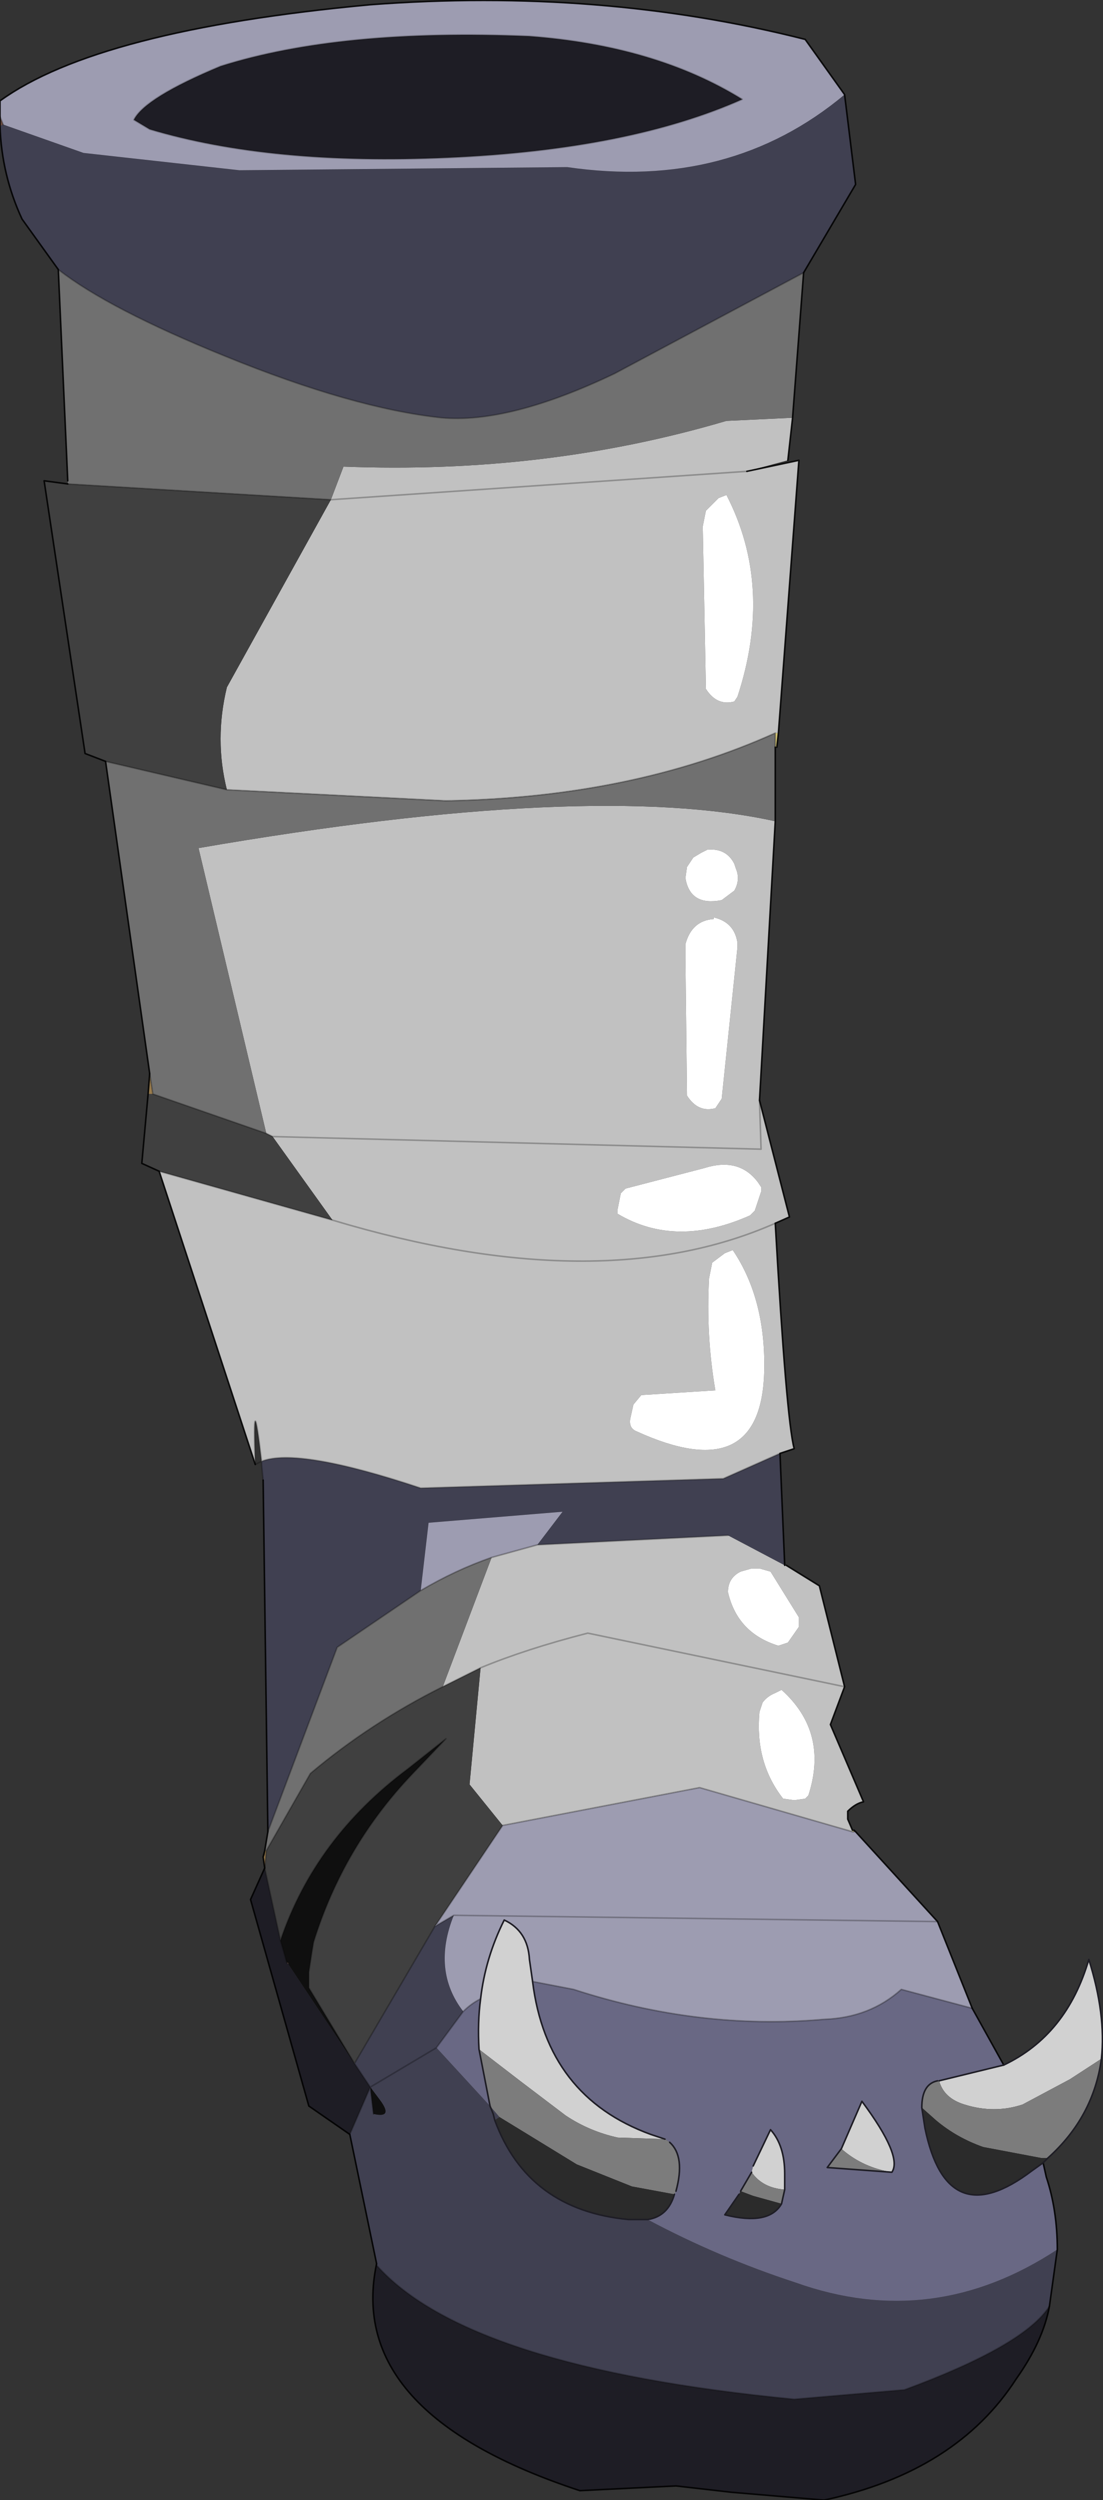 <?xml version="1.0" encoding="UTF-8" standalone="no"?>
<svg xmlns:xlink="http://www.w3.org/1999/xlink" height="79.3px" width="35.0px" xmlns="http://www.w3.org/2000/svg">
  <rect width="100%" height="100%" fill="#333333" stroke="none"/>
  <g transform="matrix(1.0, 0.0, 0.0, 1.0, 0.0, 0.0)">
    <path d="M4.85 34.7 L4.7 34.7 4.75 34.05 4.85 34.7 M8.4 59.25 L8.35 58.9 8.4 58.7 8.45 58.7 8.4 59.25 M8.35 58.9 L8.45 58.7 8.35 58.9" fill="#997c4d" fill-rule="evenodd" stroke="none"/>
    <path d="M0.1 3.95 L0.0 4.0 0.0 3.7 0.1 3.95 M9.15 62.3 L9.1 62.25 9.15 62.25 9.15 62.3" fill="#6d4d41" fill-rule="evenodd" stroke="none"/>
    <path d="M24.6 23.7 L24.6 23.25 24.7 23.25 24.65 23.7 24.6 23.7" fill="#d6c778" fill-rule="evenodd" stroke="none"/>
    <path d="M27.1 58.1 L27.05 58.1 27.05 58.05 27.1 58.1" fill="#ddd682" fill-rule="evenodd" stroke="none"/>
    <path d="M27.15 58.1 L27.1 58.1 27.1 58.05 27.15 58.1" fill="#a26c51" fill-rule="evenodd" stroke="none"/>
    <path d="M4.25 3.8 Q4.6 3.1 7.0 2.1 10.8 0.9 16.8 1.15 20.8 1.45 23.55 3.15 19.95 4.75 14.2 5.0 8.6 5.25 4.75 4.1 L4.25 3.8 M33.3 73.15 Q33.1 74.25 32.25 75.45 30.35 78.4 26.15 79.3 L23.2 79.05 21.45 78.85 18.4 79.0 Q10.95 76.55 11.95 71.8 L11.95 71.85 Q14.85 75.1 25.2 76.1 L28.7 75.8 Q32.5 74.4 33.3 73.15 M11.1 67.7 L9.8 66.8 7.95 60.25 8.4 59.25 8.9 61.55 9.1 62.25 9.15 62.3 11.25 65.45 11.75 66.2 11.1 67.7" fill="#1e1d25" fill-rule="evenodd" stroke="none"/>
    <path d="M0.1 3.95 L2.65 4.85 7.6 5.4 18.0 5.3 Q23.15 6.05 26.8 3.0 L27.15 5.85 25.5 8.65 19.5 11.85 Q16.15 13.45 14.0 13.25 11.2 12.95 7.15 11.3 3.45 9.8 1.85 8.55 L0.7 6.95 Q0.05 5.55 0.0 4.0 L0.1 3.95 M20.55 70.4 Q22.8 71.6 25.25 72.4 29.6 73.95 33.55 71.35 L33.3 73.15 Q32.5 74.4 28.7 75.8 L25.2 76.1 Q14.85 75.1 11.95 71.85 L11.95 71.8 11.1 67.7 11.75 66.2 11.85 67.05 Q12.5 67.2 12.05 66.6 L11.75 66.2 11.25 65.45 13.8 61.1 14.4 60.75 Q13.7 62.5 14.7 63.8 L13.85 64.95 15.55 66.8 15.85 67.15 15.7 67.25 Q16.75 70.1 19.95 70.4 L20.55 70.4 M8.5 58.1 L8.35 46.95 8.3 46.45 8.3 46.35 Q9.45 45.9 13.35 47.2 L22.95 46.9 24.75 46.1 24.9 49.65 23.1 48.7 17.05 49.0 17.85 47.95 13.6 48.3 13.35 50.45 10.7 52.25 8.5 58.1 M13.85 64.95 L11.75 66.2 13.85 64.95 M15.7 67.25 L15.65 67.05 15.55 66.8 15.65 67.05 15.7 67.25" fill="#404051" fill-rule="evenodd" stroke="none"/>
    <path d="M29.8 66.0 L29.75 66.0 Q29.25 66.1 29.25 66.85 L29.35 67.5 Q30.05 70.9 32.75 68.85 L33.1 68.6 33.2 69.05 Q33.55 70.1 33.55 71.35 29.6 73.95 25.25 72.4 22.8 71.6 20.55 70.4 21.2 70.3 21.4 69.6 L21.45 69.5 Q21.75 68.4 21.25 67.95 L21.1 67.85 20.65 67.7 Q17.35 66.5 16.9 62.85 L18.2 63.1 Q22.2 64.4 26.15 64.05 27.6 64.0 28.6 63.1 L30.85 63.7 31.85 65.5 29.8 66.0 M15.25 63.4 Q15.15 64.15 15.2 65.0 L15.55 66.8 13.85 64.95 14.7 63.8 Q14.95 63.55 15.25 63.4 M24.9 69.45 L24.9 68.95 Q24.9 68.05 24.45 67.55 L23.9 68.7 23.85 68.9 23.5 69.5 23.45 69.6 23.0 70.25 Q24.4 70.6 24.8 69.9 L24.9 69.45 M26.7 68.15 L26.25 68.75 28.3 68.9 Q28.65 68.4 27.35 66.65 L26.7 68.15" fill="#696884" fill-rule="evenodd" stroke="none"/>
    <path d="M4.25 3.8 L4.75 4.1 Q8.6 5.25 14.2 5.0 19.95 4.75 23.55 3.15 20.8 1.45 16.8 1.15 10.8 0.9 7.0 2.1 4.6 3.1 4.25 3.8 M26.8 3.0 Q23.15 6.05 18.0 5.3 L7.6 5.4 2.65 4.85 0.1 3.95 0.0 3.7 0.0 3.2 Q3.1 0.95 11.75 0.15 19.05 -0.4 25.55 1.25 L26.8 3.0 M30.85 63.7 L28.6 63.1 Q27.6 64.0 26.15 64.05 22.2 64.4 18.2 63.1 L16.9 62.85 16.8 62.15 Q16.75 61.25 16.0 60.9 15.4 62.1 15.25 63.4 14.95 63.55 14.7 63.8 13.7 62.5 14.4 60.75 L13.8 61.1 15.95 57.9 22.2 56.7 27.05 58.1 27.1 58.1 27.15 58.1 29.75 60.95 14.4 60.75 29.75 60.95 30.85 63.7 M17.05 49.0 L15.6 49.4 Q14.45 49.8 13.35 50.45 L13.6 48.3 17.85 47.95 17.05 49.0" fill="#9d9cb1" fill-rule="evenodd" stroke="none"/>
    <path d="M10.5 15.85 L10.9 14.8 Q17.3 15.05 23.05 13.35 L25.15 13.25 25.0 14.6 23.7 14.95 10.5 15.85 23.7 14.95 25.35 14.6 24.7 23.25 24.6 23.25 Q20.05 25.3 14.15 25.4 L7.2 25.05 Q6.8 23.45 7.2 21.8 L10.5 15.85 M8.65 36.05 L8.45 35.95 6.3 26.9 Q18.75 24.75 24.6 26.05 L24.1 34.9 24.15 36.45 8.65 36.05 24.15 36.45 24.1 34.9 25.05 38.6 24.6 38.8 Q19.05 41.25 10.55 38.7 L8.65 36.05 M5.05 37.15 L10.55 38.7 Q19.05 41.25 24.6 38.8 24.95 45.0 25.2 45.95 L24.75 46.1 22.95 46.9 13.35 47.2 Q9.45 45.9 8.3 46.35 8.0 43.75 8.1 46.45 L5.05 37.15 M22.4 16.2 L22.3 16.7 22.4 21.85 Q22.75 22.4 23.3 22.25 L23.4 22.1 Q24.55 18.6 23.05 15.7 L22.8 15.8 22.4 16.2 M20.0 45.0 Q19.95 45.3 20.2 45.4 24.15 47.2 24.25 43.5 24.3 41.2 23.25 39.65 L23.0 39.75 22.6 40.05 22.5 40.55 Q22.4 42.35 22.7 44.1 L20.35 44.25 20.1 44.55 20.0 45.0 M19.6 38.35 L19.6 38.5 Q21.45 39.6 23.8 38.55 L23.95 38.4 24.15 37.8 24.15 37.65 24.05 37.5 Q23.45 36.7 22.35 37.05 L19.85 37.7 19.7 37.85 19.6 38.35 M23.4 30.05 L23.4 29.9 Q23.3 29.25 22.65 29.1 L22.65 29.15 Q21.95 29.2 21.75 29.95 L21.75 30.4 21.8 34.75 Q22.15 35.3 22.7 35.15 L22.9 34.85 23.4 30.05 M22.25 27.05 L22.0 27.2 21.8 27.5 21.75 27.85 Q21.9 28.75 22.9 28.55 L23.3 28.25 Q23.5 27.9 23.35 27.55 L23.3 27.4 Q23.05 26.9 22.45 26.95 L22.25 27.05 M25.35 51.3 L24.45 49.85 24.1 49.75 23.85 49.75 23.5 49.85 Q23.1 50.05 23.1 50.5 23.4 51.8 24.7 52.2 L25.0 52.1 25.35 51.6 25.35 51.3 M24.9 49.65 L24.95 49.65 26.0 50.3 26.8 53.5 18.65 51.8 Q16.7 52.3 15.25 52.9 16.7 52.3 18.65 51.8 L26.8 53.5 26.35 54.7 27.4 57.15 Q27.15 57.2 26.9 57.45 L26.9 57.7 27.05 58.05 27.05 58.1 22.2 56.7 15.95 57.9 14.9 56.6 15.25 52.9 14.05 53.5 15.6 49.4 17.05 49.0 23.1 48.7 24.9 49.65 M24.85 57.05 L25.2 57.1 25.55 57.05 25.65 56.95 Q26.3 54.95 24.8 53.6 L24.6 53.7 Q24.35 53.8 24.2 54.0 L24.1 54.3 Q23.95 55.9 24.85 57.05" fill="#c1c1c1" fill-rule="evenodd" stroke="none"/>
    <path d="M1.85 8.55 Q3.45 9.8 7.15 11.3 11.2 12.95 14.0 13.25 16.15 13.45 19.5 11.85 L25.5 8.65 25.15 13.25 23.05 13.35 Q17.3 15.05 10.9 14.8 L10.5 15.85 2.15 15.35 2.15 15.25 1.85 8.55 M3.35 24.15 L7.2 25.05 14.15 25.4 Q20.05 25.3 24.6 23.25 L24.6 23.7 24.6 26.05 Q18.75 24.75 6.3 26.9 L8.45 35.95 4.85 34.7 4.75 34.05 3.35 24.15 M8.4 58.7 L8.5 58.1 10.7 52.25 13.35 50.45 Q14.45 49.8 15.6 49.4 L14.05 53.5 Q11.75 54.65 9.85 56.25 L8.45 58.7 8.4 58.7" fill="#707070" fill-rule="evenodd" stroke="none"/>
    <path d="M2.15 15.35 L10.5 15.85 7.2 21.8 Q6.8 23.45 7.2 25.05 L3.35 24.15 2.7 23.9 1.4 15.25 2.15 15.35 M8.45 35.95 L8.65 36.05 10.55 38.7 5.05 37.15 4.5 36.9 4.7 34.7 4.85 34.7 8.45 35.95 M14.05 53.5 L15.25 52.9 14.9 56.6 15.95 57.9 13.8 61.1 11.25 65.45 9.8 63.05 9.8 62.55 9.9 61.9 9.95 61.6 Q10.9 58.55 13.1 56.25 L14.15 55.15 12.95 56.1 Q10.0 58.3 8.9 61.55 L8.4 59.25 8.45 58.7 9.85 56.25 Q11.75 54.65 14.05 53.5" fill="#404040" fill-rule="evenodd" stroke="none"/>
    <path d="M8.9 61.55 Q10.0 58.3 12.95 56.1 L14.15 55.15 13.1 56.25 Q10.9 58.55 9.95 61.6 L9.9 61.9 9.8 62.55 9.8 63.05 11.25 65.45 9.15 62.3 9.15 62.25 9.1 62.25 8.9 61.55 M11.85 67.05 L11.75 66.2 12.05 66.6 Q12.5 67.2 11.85 67.05" fill="#0f0f0f" fill-rule="evenodd" stroke="none"/>
    <path d="M34.95 65.3 L33.95 65.95 32.45 66.75 Q31.55 67.05 30.6 66.75 29.95 66.55 29.8 66.0 L31.85 65.5 Q33.85 64.55 34.55 62.15 35.1 63.9 34.95 65.3 M16.9 62.85 Q17.35 66.5 20.65 67.7 L21.1 67.85 19.6 67.8 Q18.7 67.6 17.95 67.1 L16.5 66.0 15.2 65.0 Q15.15 64.15 15.25 63.4 15.4 62.1 16.0 60.9 16.75 61.25 16.8 62.15 L16.9 62.85 M23.9 68.7 L24.45 67.55 Q24.9 68.05 24.9 68.95 L24.9 69.45 Q24.2 69.4 23.85 68.9 L23.9 68.7 M28.3 68.9 Q27.4 68.75 26.75 68.2 L26.7 68.15 27.35 66.65 Q28.65 68.4 28.3 68.9" fill="#d1d1d1" fill-rule="evenodd" stroke="none"/>
    <path d="M29.8 66.0 Q29.95 66.55 30.6 66.75 31.55 67.05 32.45 66.75 L33.95 65.95 34.95 65.3 Q34.7 67.15 33.25 68.45 L33.05 68.45 31.2 68.1 Q30.35 67.8 29.7 67.25 L29.25 66.85 Q29.25 66.1 29.75 66.0 L29.8 66.0 M21.1 67.85 L21.25 67.95 Q21.75 68.4 21.45 69.5 L21.4 69.6 20.05 69.35 18.3 68.65 16.75 67.7 15.85 67.15 15.55 66.8 15.2 65.0 16.5 66.0 17.95 67.1 Q18.7 67.6 19.6 67.8 L21.1 67.85 M23.85 68.9 Q24.2 69.4 24.9 69.45 L24.8 69.9 23.9 69.65 23.5 69.5 23.85 68.9 M26.7 68.15 L26.75 68.2 Q27.4 68.75 28.3 68.9 L26.25 68.75 26.7 68.15" fill="#7c7c7c" fill-rule="evenodd" stroke="none"/>
    <path d="M29.25 66.85 L29.7 67.25 Q30.35 67.8 31.2 68.1 L33.05 68.45 33.25 68.45 33.1 68.6 32.75 68.85 Q30.05 70.9 29.35 67.5 L29.25 66.85 M21.4 69.6 Q21.2 70.3 20.55 70.4 L19.95 70.4 Q16.75 70.1 15.7 67.25 L15.85 67.15 16.75 67.7 18.3 68.65 20.05 69.35 21.4 69.6 M24.8 69.9 Q24.4 70.6 23.0 70.25 L23.45 69.6 23.5 69.5 23.9 69.65 24.8 69.9" fill="#2b2b2b" fill-rule="evenodd" stroke="none"/>
    <path d="M22.4 16.2 L22.8 15.8 23.05 15.7 Q24.55 18.6 23.4 22.1 L23.3 22.25 Q22.75 22.4 22.4 21.85 L22.3 16.7 22.4 16.2 M22.25 27.05 L22.45 26.95 Q23.05 26.9 23.3 27.4 L23.35 27.55 Q23.5 27.9 23.3 28.25 L22.9 28.55 Q21.9 28.75 21.75 27.85 L21.8 27.5 22.0 27.2 22.25 27.05 M23.4 30.05 L22.9 34.85 22.7 35.15 Q22.15 35.3 21.8 34.75 L21.75 30.4 21.75 29.95 Q21.95 29.2 22.65 29.15 L22.65 29.1 Q23.3 29.25 23.4 29.9 L23.4 30.05 M19.6 38.35 L19.7 37.85 19.85 37.7 22.35 37.05 Q23.45 36.7 24.05 37.5 L24.15 37.65 24.15 37.8 23.95 38.4 23.8 38.55 Q21.45 39.6 19.6 38.5 L19.6 38.35 M20.0 45.0 L20.1 44.55 20.35 44.25 22.7 44.1 Q22.4 42.35 22.5 40.55 L22.6 40.05 23.0 39.75 23.25 39.65 Q24.3 41.2 24.25 43.5 24.15 47.2 20.2 45.4 19.95 45.3 20.0 45.0 M25.35 51.3 L25.35 51.6 25.0 52.1 24.7 52.2 Q23.4 51.8 23.1 50.5 23.1 50.05 23.5 49.85 L23.85 49.75 24.1 49.75 24.45 49.85 25.35 51.3 M24.85 57.05 Q23.95 55.9 24.1 54.3 L24.2 54.0 Q24.35 53.8 24.6 53.7 L24.8 53.6 Q26.3 54.95 25.65 56.95 L25.55 57.05 25.2 57.1 24.85 57.05" fill="#ffffff" fill-rule="evenodd" stroke="none"/>
    <path d="M4.25 3.8 Q4.6 3.1 7.0 2.1 10.8 0.9 16.8 1.15 20.8 1.45 23.55 3.15 19.95 4.75 14.2 5.0 8.6 5.25 4.75 4.1 L4.25 3.8 M1.85 8.55 Q3.45 9.8 7.15 11.3 11.2 12.95 14.0 13.25 16.15 13.45 19.5 11.85 L25.5 8.65 M0.0 3.7 L0.1 3.95 M2.15 15.35 L10.5 15.85 23.7 14.95 M3.35 24.15 L7.2 25.05 14.15 25.4 Q20.05 25.3 24.6 23.25 L24.6 23.7 M8.65 36.05 L8.45 35.95 4.85 34.7 4.75 34.05 M5.05 37.15 L10.55 38.7 Q19.05 41.25 24.6 38.8 M8.65 36.05 L24.15 36.45 24.1 34.9 M30.85 63.7 L28.6 63.1 Q27.6 64.0 26.15 64.05 22.2 64.4 18.2 63.1 L16.9 62.85 M8.35 46.95 L8.3 46.45 8.3 46.35 8.1 46.45 Q8.0 43.75 8.3 46.35 9.45 45.9 13.35 47.2 L22.95 46.9 24.75 46.1 M23.1 48.7 L17.05 49.0 15.6 49.4 Q14.45 49.8 13.35 50.45 L10.7 52.25 8.5 58.1 M14.05 53.5 L15.25 52.9 Q16.7 52.3 18.65 51.8 L26.8 53.5 M27.1 58.1 L27.05 58.1 22.2 56.7 15.95 57.9 13.8 61.1 14.4 60.75 29.75 60.95 M8.9 61.55 Q10.0 58.3 12.95 56.1 L14.15 55.15 13.1 56.25 Q10.9 58.55 9.95 61.6 L9.9 61.9 9.8 62.55 9.8 63.05 11.25 65.45 13.8 61.1 M15.25 63.4 Q14.95 63.55 14.7 63.8 L13.85 64.95 11.75 66.2 11.1 67.7 M11.75 66.2 L11.85 67.05 M11.75 66.2 L11.25 65.45 M9.1 62.25 L8.9 61.55 8.4 59.25 8.45 58.7 8.35 58.9 M11.95 71.8 L11.95 71.85 Q14.85 75.1 25.2 76.1 L28.7 75.8 Q32.5 74.4 33.3 73.15 M9.15 62.25 L9.1 62.25 M8.45 58.7 L9.85 56.25 Q11.75 54.65 14.05 53.5" fill="none" stroke="#000000" stroke-linecap="round" stroke-linejoin="round" stroke-opacity="0.263" stroke-width="0.05"/>
    <path d="M0.0 4.0 Q0.05 5.55 0.7 6.95 L1.85 8.55 2.15 15.25 M25.5 8.65 L27.15 5.85 26.8 3.0 25.55 1.25 Q19.05 -0.4 11.75 0.15 3.1 0.95 0.0 3.2 L0.0 3.7 0.0 4.0 M25.15 13.25 L25.5 8.65 M2.15 15.35 L1.4 15.25 2.7 23.9 3.35 24.15 4.75 34.05 4.7 34.7 4.5 36.9 5.05 37.15 8.1 46.45 M25.0 14.6 L25.15 13.25 M24.1 34.9 L24.6 26.05 24.6 23.7 M24.7 23.25 L25.35 14.6 23.7 14.95 M24.7 23.25 L24.65 23.7 M24.6 38.8 L25.05 38.6 24.1 34.9 M33.55 71.35 Q33.55 70.1 33.2 69.05 L33.1 68.6 M31.85 65.5 L30.85 63.7 29.75 60.95 27.15 58.1 27.1 58.05 M33.55 71.35 L33.3 73.15 Q33.1 74.25 32.25 75.45 30.35 78.4 26.15 79.3 L23.2 79.05 21.45 78.85 18.4 79.0 Q10.95 76.55 11.95 71.8 L11.1 67.7 9.8 66.8 7.95 60.25 8.4 59.25 8.35 58.9 8.4 58.7 8.5 58.1 8.35 46.95 M24.75 46.1 L25.2 45.95 Q24.95 45.0 24.6 38.8 M26.8 53.5 L26.0 50.3 24.95 49.65 M24.9 49.65 L24.75 46.1 M27.05 58.05 L26.9 57.7 26.9 57.45 Q27.15 57.2 27.4 57.15 L26.35 54.7 26.8 53.5" fill="none" stroke="#000000" stroke-linecap="round" stroke-linejoin="round" stroke-opacity="0.882" stroke-width="0.05"/>
    <path d="M29.75 66.0 Q29.25 66.1 29.25 66.85 L29.35 67.5 Q30.05 70.9 32.75 68.85 L33.1 68.6 33.25 68.45 Q34.7 67.15 34.95 65.3 35.1 63.9 34.55 62.15 33.85 64.55 31.85 65.5 L29.8 66.0 M16.9 62.85 Q17.35 66.5 20.65 67.7 L21.1 67.85 M21.25 67.95 Q21.75 68.4 21.45 69.5 M21.4 69.6 Q21.2 70.3 20.55 70.4 L19.95 70.4 Q16.75 70.1 15.7 67.25 L15.65 67.05 15.55 66.8 15.2 65.0 Q15.15 64.15 15.25 63.4 15.4 62.1 16.0 60.9 16.75 61.25 16.8 62.15 L16.9 62.85 M24.9 69.45 L24.9 68.95 Q24.9 68.05 24.45 67.55 L23.9 68.7 M24.9 69.45 L24.8 69.9 Q24.4 70.6 23.0 70.25 L23.45 69.6 M23.5 69.5 L23.85 68.9 M26.7 68.15 L26.25 68.75 28.3 68.9 Q28.65 68.4 27.35 66.65 L26.7 68.15 Z" fill="none" stroke="#1e1d25" stroke-linecap="round" stroke-linejoin="round" stroke-width="0.05"/>
  </g>
</svg>
